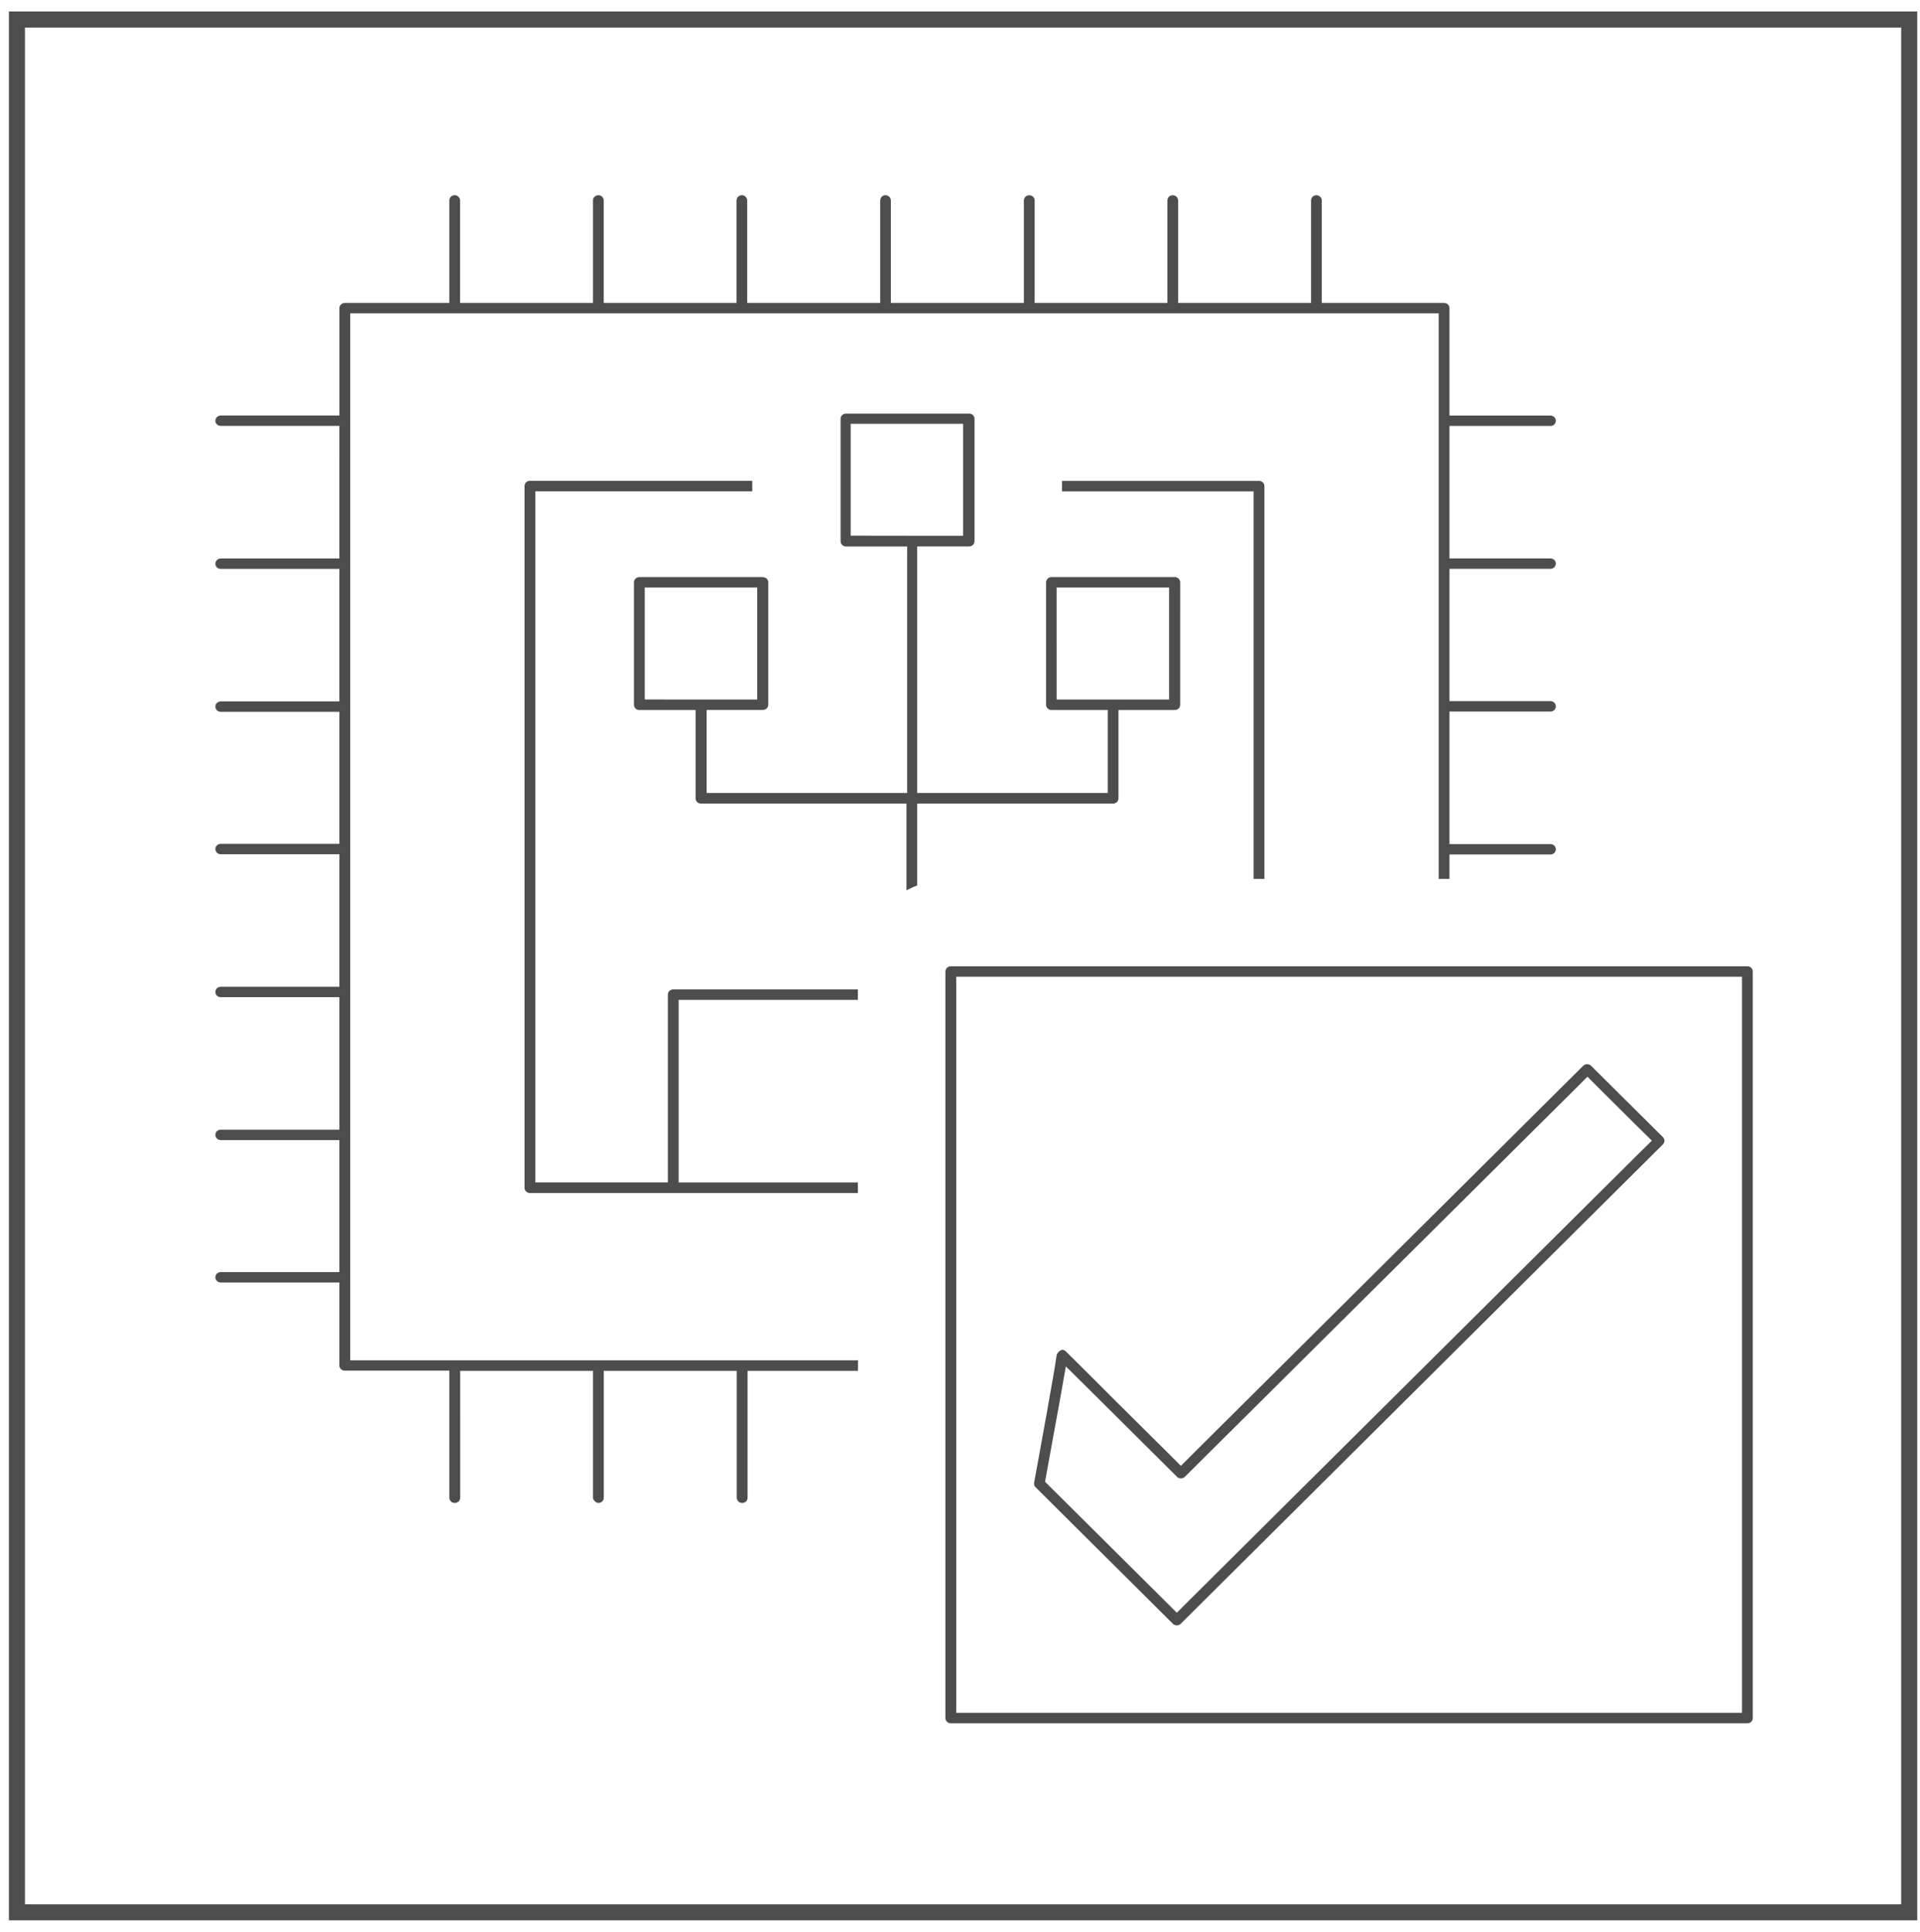<?xml version="1.0" encoding="utf-8"?>
<!-- Generator: Adobe Illustrator 19.1.0, SVG Export Plug-In . SVG Version: 6.00 Build 0)  -->
<svg version="1.1" id="Layer_1" xmlns="http://www.w3.org/2000/svg" xmlns:xlink="http://www.w3.org/1999/xlink" x="0px" y="0px"
	 viewBox="0 0 29.91 30.086" style="enable-background:new 0 0 29.91 30.086;" xml:space="preserve">
<style type="text/css">
	.st0{fill:#4D4D4D;}
	.st1{fill-rule:evenodd;clip-rule:evenodd;fill:#4C4C4C;}
	.st2{fill:#4C4C4C;}
	.st3{fill:#383330;}
	.st4{fill:#1F1A17;}
	.st5{fill:#4D4C4C;}
	.st6{fill:none;stroke:#000000;stroke-width:0.3;stroke-miterlimit:10;}
	.st7{fill:#E61413;}
	.st8{fill:#5F5357;}
	.st9{fill:#115C78;}
	.st10{fill-rule:evenodd;clip-rule:evenodd;fill:#4D4D4D;}
	.st11{fill-rule:evenodd;clip-rule:evenodd;}
	.st12{fill:#FFFFFF;}
	.st13{fill:none;}
	.st14{fill:#231F20;}
	.st15{clip-path:url(#SVGID_2_);}
	.st16{clip-path:url(#SVGID_4_);fill:#FCF118;}
	.st17{clip-path:url(#SVGID_4_);fill:#FCF018;}
	.st18{clip-path:url(#SVGID_4_);fill:#FCEF18;}
	.st19{clip-path:url(#SVGID_4_);fill:#FCEE18;}
	.st20{clip-path:url(#SVGID_4_);fill:#FCED18;}
	.st21{clip-path:url(#SVGID_4_);fill:#FCEC18;}
	.st22{clip-path:url(#SVGID_4_);fill:#FCEB18;}
	.st23{clip-path:url(#SVGID_4_);fill:#FCEA18;}
	.st24{clip-path:url(#SVGID_4_);fill:#FCE918;}
	.st25{clip-path:url(#SVGID_4_);fill:#FCE818;}
	.st26{clip-path:url(#SVGID_4_);fill:#FCE718;}
	.st27{clip-path:url(#SVGID_4_);fill:#FCE617;}
	.st28{clip-path:url(#SVGID_4_);fill:#FCE517;}
	.st29{clip-path:url(#SVGID_4_);fill:#FCE417;}
	.st30{clip-path:url(#SVGID_4_);fill:#FCE317;}
	.st31{clip-path:url(#SVGID_4_);fill:#FCE217;}
	.st32{clip-path:url(#SVGID_4_);fill:#FCE117;}
	.st33{clip-path:url(#SVGID_4_);fill:#FCE017;}
	.st34{clip-path:url(#SVGID_4_);fill:#FCDF17;}
	.st35{clip-path:url(#SVGID_4_);fill:#FCDE17;}
	.st36{clip-path:url(#SVGID_4_);fill:#FCDD17;}
	.st37{clip-path:url(#SVGID_4_);fill:#FCDC17;}
	.st38{clip-path:url(#SVGID_4_);fill:#FCDB17;}
	.st39{clip-path:url(#SVGID_4_);fill:#FCDA17;}
	.st40{clip-path:url(#SVGID_4_);fill:#FCD917;}
	.st41{clip-path:url(#SVGID_4_);fill:#FCD817;}
	.st42{clip-path:url(#SVGID_4_);fill:#FCD717;}
	.st43{clip-path:url(#SVGID_4_);fill:#FCD617;}
	.st44{clip-path:url(#SVGID_4_);fill:#FCD517;}
	.st45{clip-path:url(#SVGID_4_);fill:#FCD416;}
	.st46{clip-path:url(#SVGID_4_);fill:#FCD316;}
	.st47{clip-path:url(#SVGID_4_);fill:#FBD216;}
	.st48{clip-path:url(#SVGID_4_);fill:#FBD116;}
	.st49{clip-path:url(#SVGID_4_);fill:#FBD016;}
	.st50{clip-path:url(#SVGID_4_);fill:#FBCF16;}
	.st51{clip-path:url(#SVGID_4_);fill:#FBCE16;}
	.st52{clip-path:url(#SVGID_4_);fill:#FBCD16;}
	.st53{clip-path:url(#SVGID_4_);fill:#FBCC16;}
	.st54{clip-path:url(#SVGID_4_);fill:#FBCB16;}
	.st55{clip-path:url(#SVGID_4_);fill:#FBCA16;}
	.st56{clip-path:url(#SVGID_4_);fill:#FBC916;}
	.st57{clip-path:url(#SVGID_4_);fill:#FBC816;}
	.st58{clip-path:url(#SVGID_4_);fill:#FBC716;}
	.st59{clip-path:url(#SVGID_4_);fill:#FBC616;}
	.st60{clip-path:url(#SVGID_4_);fill:#FBC516;}
	.st61{clip-path:url(#SVGID_4_);fill:#FBC416;}
	.st62{clip-path:url(#SVGID_4_);fill:#FBC316;}
	.st63{clip-path:url(#SVGID_4_);fill:#FBC216;}
	.st64{clip-path:url(#SVGID_4_);fill:#FBC115;}
	.st65{clip-path:url(#SVGID_4_);fill:#FBC015;}
	.st66{clip-path:url(#SVGID_4_);fill:#FBBF15;}
	.st67{clip-path:url(#SVGID_4_);fill:#FBBE15;}
	.st68{clip-path:url(#SVGID_4_);fill:#FBBD15;}
	.st69{clip-path:url(#SVGID_4_);fill:#FBBC15;}
	.st70{clip-path:url(#SVGID_4_);fill:#FBBB15;}
	.st71{clip-path:url(#SVGID_4_);fill:#FBBA15;}
	.st72{clip-path:url(#SVGID_4_);fill:#FBB915;}
	.st73{clip-path:url(#SVGID_4_);fill:#FBB815;}
	.st74{clip-path:url(#SVGID_4_);fill:#FBB715;}
	.st75{clip-path:url(#SVGID_4_);fill:#FBB615;}
	.st76{clip-path:url(#SVGID_4_);fill:#FBB515;}
	.st77{clip-path:url(#SVGID_4_);fill:#FBB415;}
	.st78{clip-path:url(#SVGID_4_);fill:#FBB315;}
	.st79{clip-path:url(#SVGID_4_);fill:#FBB215;}
	.st80{clip-path:url(#SVGID_4_);fill:#FBB115;}
	.st81{clip-path:url(#SVGID_4_);fill:#FBB015;}
	.st82{clip-path:url(#SVGID_4_);fill:#FBAF15;}
	.st83{clip-path:url(#SVGID_4_);fill:#FAAE15;}
	.st84{clip-path:url(#SVGID_4_);fill:#FAAD14;}
	.st85{clip-path:url(#SVGID_4_);fill:#FAAC14;}
	.st86{clip-path:url(#SVGID_4_);fill:#FAAB14;}
	.st87{clip-path:url(#SVGID_4_);fill:#FAAA14;}
	.st88{clip-path:url(#SVGID_4_);fill:#FAA914;}
	.st89{clip-path:url(#SVGID_4_);fill:#FAA814;}
	.st90{clip-path:url(#SVGID_4_);fill:#FAA714;}
	.st91{clip-path:url(#SVGID_4_);fill:#FAA614;}
	.st92{clip-path:url(#SVGID_4_);fill:#FAA514;}
	.st93{clip-path:url(#SVGID_4_);fill:#FAA414;}
	.st94{clip-path:url(#SVGID_4_);fill:#FAA314;}
	.st95{clip-path:url(#SVGID_4_);fill:#FAA214;}
	.st96{clip-path:url(#SVGID_4_);fill:#FAA114;}
	.st97{clip-path:url(#SVGID_4_);fill:#FAA014;}
	.st98{clip-path:url(#SVGID_4_);fill:#FA9F14;}
	.st99{clip-path:url(#SVGID_4_);fill:#FA9E14;}
	.st100{clip-path:url(#SVGID_4_);fill:#FA9D14;}
	.st101{clip-path:url(#SVGID_4_);fill:#FA9C14;}
	.st102{clip-path:url(#SVGID_4_);fill:#FA9B14;}
	.st103{clip-path:url(#SVGID_4_);fill:#FA9A13;}
	.st104{clip-path:url(#SVGID_4_);fill:#FA9913;}
	.st105{clip-path:url(#SVGID_4_);fill:#FA9813;}
	.st106{clip-path:url(#SVGID_4_);fill:#FA9713;}
	.st107{clip-path:url(#SVGID_4_);fill:#FA9613;}
	.st108{clip-path:url(#SVGID_4_);fill:#FA9513;}
	.st109{clip-path:url(#SVGID_4_);fill:#FA9413;}
	.st110{clip-path:url(#SVGID_4_);fill:#FA9313;}
	.st111{clip-path:url(#SVGID_4_);fill:#FA9213;}
	.st112{clip-path:url(#SVGID_4_);fill:#FA9113;}
	.st113{clip-path:url(#SVGID_4_);fill:#FA9013;}
	.st114{clip-path:url(#SVGID_4_);fill:#FA8F13;}
	.st115{clip-path:url(#SVGID_4_);fill:#FA8E13;}
	.st116{clip-path:url(#SVGID_4_);fill:#FA8D13;}
	.st117{clip-path:url(#SVGID_4_);fill:#FA8C13;}
	.st118{clip-path:url(#SVGID_4_);fill:#FA8B13;}
	.st119{clip-path:url(#SVGID_4_);fill:#FA8A13;}
	.st120{clip-path:url(#SVGID_4_);fill:#FA8913;}
	.st121{clip-path:url(#SVGID_4_);fill:#FA8812;}
	.st122{clip-path:url(#SVGID_4_);fill:#FA8712;}
	.st123{clip-path:url(#SVGID_4_);fill:#FA8612;}
	.st124{clip-path:url(#SVGID_4_);fill:#F98512;}
	.st125{clip-path:url(#SVGID_4_);fill:#F98412;}
	.st126{clip-path:url(#SVGID_4_);fill:#F98312;}
	.st127{clip-path:url(#SVGID_4_);fill:#F98212;}
	.st128{clip-path:url(#SVGID_4_);fill:#F98112;}
	.st129{clip-path:url(#SVGID_4_);fill:#F98012;}
	.st130{clip-path:url(#SVGID_4_);fill:#F97F12;}
	.st131{clip-path:url(#SVGID_4_);fill:#F97E12;}
	.st132{clip-path:url(#SVGID_4_);fill:#F97D12;}
	.st133{clip-path:url(#SVGID_4_);fill:#F97C12;}
	.st134{clip-path:url(#SVGID_4_);fill:#F97B12;}
	.st135{clip-path:url(#SVGID_4_);fill:#F97A12;}
	.st136{clip-path:url(#SVGID_4_);fill:#F97912;}
	.st137{clip-path:url(#SVGID_4_);fill:#F97812;}
	.st138{clip-path:url(#SVGID_4_);fill:#F97712;}
	.st139{clip-path:url(#SVGID_4_);fill:#F97612;}
	.st140{clip-path:url(#SVGID_4_);fill:#F97511;}
	.st141{clip-path:url(#SVGID_4_);fill:#F97411;}
	.st142{clip-path:url(#SVGID_4_);fill:#F97311;}
	.st143{clip-path:url(#SVGID_4_);fill:#F97211;}
	.st144{clip-path:url(#SVGID_4_);fill:#F97111;}
	.st145{clip-path:url(#SVGID_4_);fill:#F97011;}
	.st146{clip-path:url(#SVGID_4_);fill:#F96F11;}
	.st147{clip-path:url(#SVGID_4_);fill:#F96E11;}
	.st148{clip-path:url(#SVGID_4_);fill:#F96D11;}
	.st149{clip-path:url(#SVGID_4_);fill:#F96C11;}
	.st150{clip-path:url(#SVGID_4_);fill:#F96B11;}
	.st151{clip-path:url(#SVGID_4_);fill:#F96A11;}
	.st152{clip-path:url(#SVGID_4_);fill:#F96911;}
	.st153{clip-path:url(#SVGID_4_);fill:#F96811;}
	.st154{clip-path:url(#SVGID_4_);fill:#F96711;}
	.st155{clip-path:url(#SVGID_4_);fill:#F96611;}
	.st156{clip-path:url(#SVGID_4_);fill:#F96511;}
	.st157{clip-path:url(#SVGID_4_);fill:#F96411;}
	.st158{clip-path:url(#SVGID_4_);fill:#F96311;}
	.st159{clip-path:url(#SVGID_4_);fill:#F96210;}
	.st160{clip-path:url(#SVGID_4_);fill:#F86110;}
	.st161{clip-path:url(#SVGID_4_);fill:#F86010;}
	.st162{clip-path:url(#SVGID_4_);fill:#F85F10;}
	.st163{clip-path:url(#SVGID_4_);fill:#F85E10;}
	.st164{clip-path:url(#SVGID_4_);fill:#F85D10;}
	.st165{clip-path:url(#SVGID_4_);fill:#F85C10;}
	.st166{clip-path:url(#SVGID_4_);fill:#F85B10;}
	.st167{clip-path:url(#SVGID_4_);fill:#F85A10;}
	.st168{clip-path:url(#SVGID_4_);fill:#F85910;}
	.st169{clip-path:url(#SVGID_4_);fill:#F85810;}
	.st170{clip-path:url(#SVGID_4_);fill:#F85710;}
	.st171{clip-path:url(#SVGID_4_);fill:#F85610;}
	.st172{clip-path:url(#SVGID_4_);fill:#F85510;}
	.st173{clip-path:url(#SVGID_4_);fill:#F85410;}
	.st174{clip-path:url(#SVGID_4_);fill:#F85310;}
	.st175{clip-path:url(#SVGID_4_);fill:#F85210;}
	.st176{clip-path:url(#SVGID_4_);fill:#F85110;}
	.st177{clip-path:url(#SVGID_4_);fill:#F85010;}
	.st178{clip-path:url(#SVGID_4_);fill:#F84F0F;}
	.st179{clip-path:url(#SVGID_4_);fill:#F84E0F;}
	.st180{clip-path:url(#SVGID_4_);fill:#F84D0F;}
	.st181{clip-path:url(#SVGID_4_);fill:#F84C0F;}
	.st182{clip-path:url(#SVGID_4_);fill:#F84B0F;}
	.st183{clip-path:url(#SVGID_4_);fill:#F84A0F;}
	.st184{clip-path:url(#SVGID_4_);fill:#F8490F;}
	.st185{clip-path:url(#SVGID_4_);fill:#F8480F;}
	.st186{clip-path:url(#SVGID_4_);fill:#F8470F;}
	.st187{clip-path:url(#SVGID_4_);fill:#F8460F;}
	.st188{clip-path:url(#SVGID_4_);fill:#F8450F;}
	.st189{clip-path:url(#SVGID_4_);fill:#F8440F;}
	.st190{clip-path:url(#SVGID_4_);fill:#F8430F;}
	.st191{clip-path:url(#SVGID_4_);fill:#F8420F;}
	.st192{clip-path:url(#SVGID_4_);fill:#F8410F;}
	.st193{clip-path:url(#SVGID_4_);fill:#F8400F;}
	.st194{clip-path:url(#SVGID_4_);fill:#F83F0F;}
	.st195{clip-path:url(#SVGID_4_);fill:#F83E0E;}
	.st196{clip-path:url(#SVGID_4_);fill:#F83D0E;}
	.st197{clip-path:url(#SVGID_4_);fill:#F83C0E;}
	.st198{clip-path:url(#SVGID_4_);fill:#F83B0E;}
	.st199{clip-path:url(#SVGID_4_);fill:#F73A0E;}
	.st200{clip-path:url(#SVGID_4_);fill:#F7390E;}
	.st201{clip-path:url(#SVGID_4_);fill:#F7380E;}
	.st202{clip-path:url(#SVGID_4_);fill:#F7370E;}
	.st203{clip-path:url(#SVGID_4_);fill:#F7360E;}
	.st204{clip-path:url(#SVGID_4_);fill:#F7340E;}
	.st205{clip-path:url(#SVGID_4_);fill:#F7330E;}
	.st206{clip-path:url(#SVGID_4_);fill:#F7320E;}
	.st207{clip-path:url(#SVGID_4_);fill:#F7310E;}
	.st208{clip-path:url(#SVGID_4_);fill:#F7300E;}
	.st209{clip-path:url(#SVGID_4_);fill:#F72F0E;}
	.st210{clip-path:url(#SVGID_4_);fill:#F72E0E;}
	.st211{clip-path:url(#SVGID_4_);fill:#F72D0E;}
	.st212{clip-path:url(#SVGID_4_);fill:#F72C0E;}
	.st213{clip-path:url(#SVGID_4_);fill:#F72B0E;}
	.st214{clip-path:url(#SVGID_4_);fill:#F72B0D;}
	.st215{clip-path:url(#SVGID_4_);fill:#F72A0D;}
	.st216{clip-path:url(#SVGID_4_);fill:#F7290D;}
	.st217{clip-path:url(#SVGID_4_);fill:#F7280D;}
	.st218{clip-path:url(#SVGID_4_);fill:#F7270D;}
	.st219{clip-path:url(#SVGID_4_);fill:#F7260D;}
</style>
<g>
	<g>
		<path class="st0" d="M19.529,7.652v0.075v0.075v0.075v0.075v1.434v1.434v1.434v1.434h0.042h0.042h0.042h0.042v-1.529v-1.529V9.1
			V7.571c0-0.011-0.002-0.022-0.007-0.032c-0.004-0.01-0.01-0.018-0.018-0.026S19.655,7.5,19.645,7.496
			c-0.01-0.004-0.021-0.006-0.033-0.006h-0.767h-0.767h-0.767h-0.767V7.53v0.041v0.041v0.041h0.671h0.671h0.671h0.671h0.075h0.075
			h0.075H19.529z"/>
	</g>
</g>
<g>
	<g>
		<path class="st0" d="M10.404,15.491v0.656v0.656v0.656v0.656v0.075v0.075v0.075v0.075h-0.075h-0.075h-0.075h-0.075H9.738H9.371
			H9.005H8.639H8.564H8.489H8.414H8.339v-0.075v-0.075v-0.075v-0.075v-2.541v-2.541v-2.541V7.952V7.877V7.802V7.727V7.652h0.075
			h0.075h0.075h0.075h0.77h0.77h0.77h0.77V7.611V7.571V7.53V7.489h-0.866H9.986H9.121H8.255c-0.012,0-0.023,0.002-0.033,0.006
			s-0.019,0.01-0.027,0.017S8.182,7.529,8.178,7.539s-0.007,0.02-0.007,0.032v2.732v2.732v2.732v2.732
			c0,0.011,0.002,0.022,0.007,0.032s0.01,0.018,0.018,0.026s0.017,0.013,0.027,0.017s0.021,0.006,0.033,0.006h1.277h1.277h1.277
			h1.277v-0.041v-0.041v-0.041v-0.041h-0.623h-0.623h-0.623h-0.623h-0.075h-0.075h-0.075h-0.075v-0.075v-0.075v-0.075v-0.075v-0.561
			v-0.561v-0.561v-0.561v-0.075v-0.075v-0.075v-0.075h0.075h0.075h0.075h0.075h0.623h0.623h0.623h0.623v-0.041v-0.041V15.45V15.41
			h-0.719h-0.719h-0.719h-0.719c-0.012,0-0.023,0.002-0.033,0.006s-0.019,0.01-0.027,0.017s-0.014,0.016-0.018,0.026
			S10.404,15.48,10.404,15.491z"/>
	</g>
</g>
<g>
	<g>
		<path class="st0" d="M16.381,8.988c-0.012,0-0.023,0.002-0.033,0.006c-0.01,0.004-0.019,0.01-0.027,0.017
			s-0.014,0.016-0.018,0.026c-0.004,0.01-0.007,0.02-0.007,0.032v0.477v0.477v0.477v0.477c0,0.011,0.002,0.022,0.007,0.032
			c0.004,0.01,0.01,0.018,0.018,0.026s0.017,0.013,0.027,0.017c0.01,0.004,0.021,0.006,0.033,0.006h0.144h0.144h0.144h0.144h0.075
			h0.075h0.075h0.075v0.075v0.075v0.075v0.075v0.173v0.173v0.173v0.173v0.075V12.2v0.075v0.075h-0.075h-0.075h-0.075h-0.075h-0.592
			h-0.592H15.18h-0.592h-0.075h-0.075h-0.075h-0.075v-0.075V12.2v-0.075V12.05v-0.81v-0.81V9.62V8.81V8.735V8.66V8.585V8.51h0.075
			h0.075h0.075h0.075h0.127h0.127h0.127h0.127c0.012,0,0.023-0.002,0.033-0.006s0.019-0.01,0.027-0.017s0.014-0.016,0.018-0.026
			s0.007-0.02,0.007-0.032V7.952V7.475V6.999V6.522c0-0.011-0.002-0.022-0.007-0.032s-0.01-0.018-0.018-0.026
			s-0.017-0.013-0.027-0.017s-0.021-0.006-0.033-0.006h-0.479h-0.479h-0.479h-0.479c-0.012,0-0.023,0.002-0.033,0.006
			s-0.019,0.01-0.027,0.017s-0.014,0.016-0.018,0.026s-0.007,0.02-0.007,0.032v0.477v0.477v0.477v0.477
			c0,0.011,0.002,0.022,0.007,0.032s0.01,0.018,0.018,0.026s0.017,0.013,0.027,0.017s0.021,0.006,0.033,0.006h0.163h0.163h0.163
			h0.163h0.075h0.075h0.075h0.075v0.075V8.66v0.075V8.81v0.81v0.81v0.81v0.81v0.075V12.2v0.075v0.075h-0.075h-0.075h-0.075h-0.075
			h-0.631h-0.631h-0.631h-0.631h-0.075h-0.075h-0.075h-0.075v-0.075V12.2v-0.075V12.05v-0.173v-0.173V11.53v-0.173v-0.075v-0.075
			v-0.075v-0.075h0.075h0.075h0.075h0.075h0.144h0.144h0.144h0.144c0.012,0,0.023-0.002,0.032-0.006s0.019-0.01,0.027-0.017
			s0.014-0.016,0.018-0.026s0.007-0.02,0.007-0.032v-0.477v-0.477V9.545V9.069c0-0.011-0.002-0.022-0.007-0.032
			s-0.01-0.018-0.018-0.026S11.92,8.998,11.91,8.994s-0.021-0.006-0.032-0.006h-0.479h-0.479h-0.479H9.96
			c-0.012,0-0.023,0.002-0.032,0.006s-0.019,0.01-0.027,0.017S9.887,9.028,9.883,9.037s-0.007,0.02-0.007,0.032v0.477v0.477v0.477
			v0.477c0,0.011,0.002,0.022,0.007,0.032s0.01,0.018,0.018,0.026s0.017,0.013,0.027,0.017s0.021,0.006,0.032,0.006h0.144h0.144
			h0.144h0.144h0.075h0.075h0.075h0.075v0.075v0.075v0.075v0.075v0.269v0.269v0.269v0.269c0,0.011,0.002,0.022,0.007,0.032
			s0.01,0.018,0.018,0.026s0.017,0.013,0.027,0.017s0.021,0.006,0.033,0.006h0.725h0.725h0.725h0.725h0.075h0.075h0.075h0.075v0.075
			v0.075v0.075v0.075v0.263v0.263v0.263v0.263c0.013-0.007,0.027-0.014,0.041-0.021s0.028-0.014,0.041-0.02s0.028-0.013,0.042-0.019
			s0.028-0.012,0.043-0.017v-0.243v-0.243v-0.243v-0.243V12.74v-0.075V12.59v-0.075h0.075h0.075h0.075h0.075h0.688h0.688h0.688
			h0.688c0.012,0,0.023-0.002,0.032-0.006c0.01-0.004,0.019-0.01,0.027-0.017s0.014-0.016,0.018-0.026
			c0.004-0.01,0.007-0.02,0.007-0.032v-0.269v-0.269v-0.269v-0.269v-0.075v-0.075v-0.075v-0.075h0.075h0.075h0.075h0.075h0.144
			h0.144h0.144h0.144c0.012,0,0.023-0.002,0.033-0.006c0.01-0.004,0.019-0.01,0.027-0.017s0.014-0.016,0.018-0.026
			c0.004-0.01,0.007-0.02,0.007-0.032v-0.477v-0.477V9.545V9.069c0-0.011-0.002-0.022-0.007-0.032
			c-0.004-0.01-0.01-0.018-0.018-0.026s-0.017-0.013-0.027-0.017c-0.01-0.004-0.021-0.006-0.033-0.006h-0.479H17.34h-0.479H16.381z
			 M10.344,10.894h-0.075h-0.075h-0.075h-0.075v-0.075v-0.075v-0.075v-0.075v-0.286v-0.286V9.736V9.45V9.375V9.3V9.225V9.15h0.075
			h0.075h0.075h0.075h0.288h0.288h0.288h0.288h0.075h0.075h0.075h0.075v0.075V9.3v0.075V9.45v0.286v0.286v0.286v0.286v0.075v0.075
			v0.075v0.075h-0.075h-0.075h-0.075h-0.075h-0.288h-0.288h-0.288H10.344z M13.552,8.343h-0.075h-0.075h-0.075h-0.075V8.268V8.193
			V8.118V8.043V7.757V7.472V7.186V6.9V6.825V6.75V6.675V6.6h0.075h0.075h0.075h0.075h0.288h0.288h0.288h0.288h0.075h0.075h0.075
			h0.075v0.075V6.75v0.075V6.9v0.286v0.286v0.286v0.286v0.075v0.075v0.075v0.075h-0.075h-0.075h-0.075h-0.075h-0.288h-0.288H13.84
			H13.552z M18.212,9.45v0.286v0.286v0.286v0.286v0.075v0.075v0.075v0.075h-0.075h-0.075h-0.075h-0.075h-0.288h-0.288h-0.288h-0.288
			h-0.075h-0.075h-0.075h-0.075v-0.075v-0.075v-0.075v-0.075v-0.286v-0.286V9.736V9.45V9.375V9.3V9.225V9.15h0.075h0.075h0.075
			h0.075h0.288h0.288h0.288h0.288h0.075h0.075h0.075h0.075v0.075V9.3v0.075V9.45z"/>
	</g>
</g>
<g>
	<g>
		<path class="st0" d="M24.152,10.919h-0.318h-0.318h-0.318h-0.318h-0.075h-0.075h-0.075h-0.075v-0.075v-0.075v-0.075v-0.075v-0.365
			V9.889V9.524V9.159V9.084V9.009V8.934V8.859h0.075h0.075h0.075h0.075h0.318h0.318h0.318h0.318c0.012,0,0.023-0.002,0.033-0.006
			c0.01-0.004,0.019-0.01,0.027-0.017s0.014-0.016,0.018-0.026c0.004-0.01,0.007-0.02,0.007-0.032s-0.002-0.022-0.007-0.032
			c-0.004-0.01-0.01-0.018-0.018-0.026s-0.017-0.013-0.027-0.017c-0.01-0.004-0.021-0.006-0.033-0.006h-0.318h-0.318h-0.318h-0.318
			h-0.075h-0.075h-0.075h-0.075V8.621V8.546V8.471V8.396V8.031V7.665V7.3V6.934V6.859V6.784V6.709V6.634h0.075h0.075h0.075h0.075
			h0.318h0.318h0.318h0.318c0.012,0,0.023-0.002,0.033-0.006c0.01-0.004,0.019-0.01,0.027-0.017s0.014-0.016,0.018-0.026
			c0.004-0.01,0.007-0.02,0.007-0.032s-0.002-0.022-0.007-0.032c-0.004-0.01-0.01-0.018-0.018-0.026s-0.017-0.013-0.027-0.017
			c-0.01-0.004-0.021-0.006-0.033-0.006h-0.318h-0.318h-0.318h-0.318h-0.075h-0.075h-0.075h-0.075V6.396V6.321V6.246V6.171V5.828
			V5.485V5.142V4.799c0-0.011-0.002-0.022-0.007-0.032c-0.004-0.01-0.01-0.018-0.018-0.026s-0.017-0.013-0.027-0.017
			c-0.01-0.004-0.021-0.006-0.033-0.006h-0.401h-0.401h-0.401h-0.401h-0.075h-0.075h-0.075h-0.075V4.643V4.568V4.493V4.418V4.094
			V3.77V3.446V3.122c0-0.011-0.002-0.022-0.007-0.032c-0.004-0.01-0.01-0.018-0.018-0.026s-0.017-0.013-0.027-0.017
			c-0.01-0.004-0.021-0.006-0.032-0.006s-0.023,0.002-0.033,0.006c-0.01,0.004-0.019,0.01-0.027,0.017S20.436,3.08,20.431,3.09
			c-0.004,0.01-0.007,0.02-0.007,0.032v0.324V3.77v0.324v0.324v0.075v0.075v0.075v0.075H20.35h-0.075H20.2h-0.075h-0.368h-0.368
			h-0.368h-0.368h-0.075h-0.075h-0.075h-0.075V4.643V4.568V4.493V4.418V4.094V3.77V3.446V3.122c0-0.011-0.002-0.022-0.007-0.032
			c-0.004-0.01-0.01-0.018-0.018-0.026s-0.017-0.013-0.027-0.017c-0.01-0.004-0.021-0.006-0.032-0.006s-0.023,0.002-0.033,0.006
			c-0.01,0.004-0.019,0.01-0.027,0.017S18.197,3.08,18.193,3.09c-0.004,0.01-0.007,0.02-0.007,0.032v0.324V3.77v0.324v0.324v0.075
			v0.075v0.075v0.075h-0.075h-0.075h-0.075h-0.075h-0.367h-0.367h-0.367h-0.367h-0.075h-0.075h-0.075h-0.075V4.643V4.568V4.493
			V4.418V4.094V3.77V3.446V3.122c0-0.011-0.002-0.022-0.007-0.032c-0.004-0.01-0.01-0.018-0.018-0.026s-0.017-0.013-0.027-0.017
			c-0.01-0.004-0.021-0.006-0.032-0.006s-0.023,0.002-0.032,0.006c-0.01,0.004-0.019,0.01-0.027,0.017S15.961,3.08,15.957,3.09
			S15.95,3.11,15.95,3.122v0.324V3.77v0.324v0.324v0.075v0.075v0.075v0.075h-0.075H15.8h-0.075H15.65h-0.368h-0.368h-0.368h-0.368
			h-0.075h-0.075h-0.075h-0.075V4.643V4.568V4.493V4.418V4.094V3.77V3.446V3.122c0-0.011-0.002-0.022-0.007-0.032
			s-0.01-0.018-0.018-0.026s-0.017-0.013-0.027-0.017S13.807,3.04,13.796,3.04s-0.023,0.002-0.032,0.006s-0.019,0.01-0.027,0.017
			S13.723,3.08,13.719,3.09s-0.007,0.02-0.007,0.032v0.324V3.77v0.324v0.324v0.075v0.075v0.075v0.075h-0.075h-0.075h-0.075h-0.075
			h-0.368h-0.368h-0.368h-0.368h-0.075h-0.075h-0.075h-0.075V4.643V4.568V4.493V4.418V4.094V3.77V3.446V3.122
			c0-0.011-0.002-0.022-0.007-0.032s-0.01-0.018-0.018-0.026S11.6,3.051,11.59,3.047S11.569,3.04,11.558,3.04
			s-0.023,0.002-0.032,0.006s-0.019,0.01-0.027,0.017S11.485,3.08,11.481,3.09s-0.007,0.02-0.007,0.032v0.324V3.77v0.324v0.324
			v0.075v0.075v0.075v0.075h-0.075h-0.075h-0.075h-0.075h-0.367h-0.367h-0.367H9.705H9.63H9.555H9.48H9.405V4.643V4.568V4.493V4.418
			V4.094V3.77V3.446V3.122c0-0.011-0.002-0.022-0.007-0.032S9.388,3.072,9.38,3.064S9.364,3.051,9.354,3.047S9.333,3.04,9.321,3.04
			S9.299,3.043,9.289,3.047S9.27,3.057,9.262,3.064S9.249,3.08,9.244,3.09S9.238,3.11,9.238,3.122v0.324V3.77v0.324v0.324v0.075
			v0.075v0.075v0.075H9.163H9.088H9.013H8.938H8.57H8.202H7.835H7.467H7.392H7.317H7.242H7.167V4.643V4.568V4.493V4.418V4.094V3.77
			V3.446V3.122C7.167,3.11,7.164,3.1,7.16,3.09S7.15,3.072,7.142,3.064S7.126,3.051,7.116,3.047S7.095,3.04,7.083,3.04
			S7.061,3.043,7.051,3.047s-0.019,0.01-0.027,0.017S7.01,3.08,7.006,3.09S7,3.11,7,3.122v0.324V3.77v0.324v0.324v0.075v0.075v0.075
			v0.075H6.925H6.85H6.775H6.7H6.368H6.036H5.704H5.372c-0.012,0-0.023,0.002-0.032,0.006s-0.019,0.01-0.027,0.017
			S5.3,4.758,5.295,4.767s-0.007,0.02-0.007,0.032v0.343v0.343v0.343v0.343v0.075v0.075v0.075v0.075H5.214H5.139H5.064H4.989H4.601
			H4.214H3.827H3.439c-0.012,0-0.023,0.002-0.032,0.006S3.388,6.488,3.38,6.495S3.366,6.511,3.362,6.521s-0.007,0.02-0.007,0.032
			s0.002,0.022,0.007,0.032S3.373,6.603,3.38,6.61s0.017,0.013,0.027,0.017s0.021,0.006,0.032,0.006h0.387h0.387h0.387h0.387h0.075
			h0.075h0.075h0.075v0.075v0.075v0.075v0.075V7.3v0.366v0.366v0.366v0.075v0.075v0.075v0.075H5.214H5.139H5.064H4.989H4.601H4.214
			H3.827H3.439c-0.012,0-0.023,0.002-0.032,0.006S3.388,8.714,3.38,8.722S3.366,8.738,3.362,8.748s-0.007,0.02-0.007,0.032
			s0.002,0.022,0.007,0.032s0.01,0.018,0.018,0.026S3.397,8.85,3.407,8.854S3.428,8.86,3.439,8.86h0.387h0.387h0.387h0.387h0.075
			h0.075h0.075h0.075v0.075V9.01v0.075V9.16v0.366v0.366v0.366v0.366v0.075v0.075v0.075v0.075H5.214H5.139H5.064H4.989H4.601H4.214
			H3.827H3.439c-0.012,0-0.023,0.002-0.032,0.006s-0.019,0.01-0.027,0.017s-0.014,0.016-0.018,0.026s-0.007,0.02-0.007,0.032
			s0.002,0.022,0.007,0.032s0.01,0.018,0.018,0.026s0.017,0.013,0.027,0.017s0.021,0.006,0.032,0.006h0.387h0.387h0.387h0.387h0.075
			h0.075h0.075h0.075v0.075v0.075v0.075v0.075v0.364v0.364v0.364v0.364v0.075v0.075v0.075v0.075H5.214H5.139H5.064H4.989H4.601
			H4.214H3.827H3.439c-0.012,0-0.023,0.002-0.032,0.006s-0.019,0.01-0.027,0.017s-0.014,0.016-0.018,0.026s-0.007,0.02-0.007,0.032
			s0.002,0.022,0.007,0.032s0.01,0.018,0.018,0.026s0.017,0.013,0.027,0.017s0.021,0.006,0.032,0.006h0.387h0.387h0.387h0.387h0.075
			h0.075h0.075h0.075v0.075v0.075v0.075v0.075v0.366v0.366v0.366v0.366v0.075v0.075v0.075v0.075H5.214H5.139H5.064H4.989H4.601
			H4.214H3.827H3.439c-0.012,0-0.023,0.002-0.032,0.006s-0.019,0.01-0.027,0.017s-0.014,0.016-0.018,0.026s-0.007,0.02-0.007,0.032
			s0.002,0.022,0.007,0.032s0.01,0.018,0.018,0.026s0.017,0.013,0.027,0.017s0.021,0.006,0.032,0.006h0.387h0.387h0.387h0.387h0.075
			h0.075h0.075h0.075v0.075v0.075v0.075v0.075v0.366v0.366v0.366v0.366v0.075v0.075v0.075v0.075H5.214H5.139H5.064H4.989H4.601
			H4.214H3.827H3.439c-0.012,0-0.023,0.002-0.032,0.006s-0.019,0.01-0.027,0.017s-0.014,0.016-0.018,0.026s-0.007,0.02-0.007,0.032
			s0.002,0.022,0.007,0.032s0.01,0.018,0.018,0.026s0.017,0.013,0.027,0.017s0.021,0.006,0.032,0.006h0.387h0.387h0.387h0.387h0.075
			h0.075h0.075h0.075v0.075v0.075v0.075v0.075v0.364v0.364v0.364v0.364v0.075v0.075v0.075v0.075H5.214H5.139H5.064H4.989H4.601
			H4.214H3.827H3.439c-0.012,0-0.023,0.002-0.032,0.006s-0.019,0.01-0.027,0.017s-0.014,0.016-0.018,0.026s-0.007,0.02-0.007,0.032
			s0.002,0.022,0.007,0.032s0.01,0.018,0.018,0.026s0.017,0.013,0.027,0.017s0.021,0.006,0.032,0.006h0.387h0.387h0.387h0.387h0.075
			h0.075h0.075h0.075v0.075v0.075v0.075v0.075v0.248v0.248v0.248v0.248c0,0.011,0.002,0.022,0.007,0.032s0.01,0.018,0.018,0.026
			s0.017,0.013,0.027,0.017s0.021,0.006,0.032,0.006h0.332h0.332h0.332H6.7h0.075H6.85h0.075H7v0.075V21.5v0.075v0.075v0.419v0.419
			v0.419v0.419c0,0.011,0.002,0.022,0.007,0.032s0.01,0.018,0.018,0.026s0.017,0.013,0.027,0.017s0.021,0.006,0.033,0.006
			s0.023-0.002,0.032-0.006s0.019-0.01,0.027-0.017s0.014-0.016,0.018-0.026s0.007-0.02,0.007-0.032v-0.419v-0.419v-0.419V21.65
			v-0.075V21.5v-0.075V21.35h0.075h0.075h0.075h0.075h0.368h0.368H8.57h0.368h0.075h0.075h0.075h0.075v0.075V21.5v0.075v0.075v0.419
			v0.419v0.419v0.419c0,0.01,0.003,0.02,0.008,0.029s0.012,0.018,0.02,0.026s0.017,0.014,0.027,0.019s0.02,0.007,0.029,0.007
			c0.011,0,0.022-0.002,0.032-0.006s0.019-0.01,0.027-0.017s0.014-0.016,0.018-0.026s0.007-0.02,0.007-0.032v-0.419v-0.419v-0.419
			V21.65v-0.075V21.5v-0.075V21.35H9.48h0.075H9.63h0.075h0.368h0.368h0.368h0.368h0.075h0.075h0.075h0.075v0.075V21.5v0.075v0.075
			v0.419v0.419v0.419v0.419c0,0.011,0.002,0.022,0.007,0.032s0.01,0.018,0.018,0.026s0.017,0.013,0.027,0.017
			s0.021,0.006,0.033,0.006s0.023-0.002,0.032-0.006s0.019-0.01,0.027-0.017s0.014-0.016,0.018-0.026s0.007-0.02,0.007-0.032v-0.419
			v-0.419v-0.419V21.65v-0.075V21.5v-0.075V21.35h0.075h0.075h0.075h0.075h0.355h0.355h0.355h0.355v-0.041v-0.041v-0.041v-0.041
			H11.46H9.559H7.657H5.756H5.681H5.606H5.531H5.456v-0.075v-0.075v-0.075v-0.075v-3.927v-3.927V9.107V5.18V5.105V5.03V4.955V4.88
			h0.075h0.075h0.075h0.075h4.089h4.089h4.089h4.089h0.075h0.075h0.075h0.075v0.075V5.03v0.075V5.18v2.127v2.127v2.127v2.127h0.042
			h0.042h0.042h0.042v-0.02v-0.02v-0.02v-0.02v-0.075v-0.075v-0.075v-0.075h0.075h0.075h0.075h0.075h0.318h0.318h0.318h0.318
			c0.012,0,0.023-0.002,0.033-0.006c0.01-0.004,0.019-0.01,0.027-0.017s0.014-0.016,0.018-0.026c0.004-0.01,0.007-0.02,0.007-0.032
			s-0.002-0.022-0.007-0.032c-0.004-0.01-0.01-0.018-0.018-0.026s-0.017-0.013-0.027-0.017c-0.01-0.004-0.021-0.006-0.033-0.006
			h-0.318h-0.318h-0.318h-0.318h-0.075h-0.075h-0.075h-0.075v-0.075v-0.075v-0.075v-0.075v-0.366v-0.366v-0.366v-0.366v-0.075
			v-0.075v-0.075v-0.075h0.075h0.075h0.075h0.075h0.318h0.318h0.318h0.318c0.012,0,0.023-0.002,0.033-0.006
			c0.01-0.004,0.019-0.01,0.027-0.017s0.014-0.016,0.018-0.026c0.004-0.01,0.007-0.02,0.007-0.032s-0.002-0.022-0.007-0.032
			c-0.004-0.01-0.01-0.018-0.018-0.026s-0.017-0.013-0.027-0.017C24.175,10.921,24.164,10.919,24.152,10.919z"/>
	</g>
</g>
<g>
	<g>
		<path class="st0" d="M14.812,15.049c-0.012,0-0.023,0.002-0.032,0.006s-0.019,0.01-0.027,0.017s-0.014,0.016-0.018,0.026
			s-0.007,0.02-0.007,0.032v2.907v2.907v2.907v2.907c0,0.011,0.002,0.022,0.007,0.032s0.01,0.018,0.018,0.026
			s0.017,0.013,0.027,0.017s0.021,0.006,0.032,0.006h3.102h3.102h3.102h3.102c0.012,0,0.023-0.002,0.033-0.006
			c0.01-0.004,0.019-0.01,0.027-0.017s0.014-0.016,0.018-0.026c0.004-0.01,0.007-0.02,0.007-0.032v-2.907v-2.907v-2.907v-2.907
			c0-0.011-0.002-0.022-0.007-0.032c-0.004-0.01-0.01-0.018-0.018-0.026s-0.017-0.013-0.027-0.017
			c-0.01-0.004-0.021-0.006-0.033-0.006h-3.102h-3.102h-3.102H14.812z M27.137,15.512v2.716v2.716v2.716v2.716v0.075v0.075v0.075
			v0.075h-0.075h-0.075h-0.075h-0.075h-2.91h-2.91h-2.91h-2.91h-0.075h-0.075h-0.075h-0.075v-0.075v-0.075v-0.075v-0.075v-2.716
			v-2.716v-2.716v-2.716v-0.075v-0.075v-0.075v-0.075h0.075h0.075h0.075h0.075h2.91h2.91h2.91h2.91h0.075h0.075h0.075h0.075v0.075
			v0.075v0.075V15.512z"/>
	</g>
</g>
<g>
	<g>
		<path class="st0" d="M25.905,17.823c0.005-0.005,0.009-0.01,0.012-0.015c0.003-0.005,0.006-0.01,0.007-0.015
			s0.003-0.01,0.004-0.014c0.001-0.004,0.001-0.009,0.001-0.012c0-0.004,0-0.008-0.001-0.013c-0.001-0.005-0.002-0.009-0.004-0.014
			s-0.004-0.01-0.007-0.015c-0.003-0.005-0.007-0.01-0.012-0.015l-0.28-0.278l-0.28-0.278l-0.28-0.278l-0.28-0.278
			c-0.005-0.005-0.011-0.01-0.017-0.013c-0.006-0.003-0.011-0.006-0.017-0.007s-0.01-0.003-0.015-0.003
			c-0.005-0.001-0.009-0.001-0.012-0.001c-0.004,0-0.008,0-0.013,0.001c-0.005,0.001-0.01,0.002-0.015,0.004
			s-0.011,0.004-0.016,0.007c-0.005,0.003-0.011,0.007-0.016,0.012l-1.514,1.505l-1.514,1.505l-1.514,1.505l-1.514,1.505
			l-0.053,0.053l-0.053,0.053l-0.053,0.053l-0.053,0.053l-0.053-0.053l-0.053-0.053l-0.053-0.053l-0.053-0.053l-0.396-0.393
			l-0.396-0.393L17,21.44l-0.396-0.393c-0.004-0.004-0.008-0.007-0.013-0.01c-0.005-0.003-0.009-0.005-0.014-0.008
			s-0.01-0.004-0.016-0.005c-0.005-0.001-0.011-0.002-0.017-0.002c-0.014,0.005-0.027,0.011-0.037,0.019s-0.019,0.015-0.026,0.024
			s-0.012,0.018-0.016,0.028s-0.006,0.02-0.007,0.03c-0.007,0.052-0.026,0.168-0.052,0.321c-0.026,0.153-0.06,0.344-0.096,0.544
			s-0.074,0.41-0.109,0.603c-0.035,0.193-0.067,0.368-0.091,0.499c-0.001,0.007-0.002,0.014-0.001,0.02
			c0,0.007,0.002,0.013,0.003,0.019s0.005,0.012,0.008,0.018c0.003,0.006,0.007,0.011,0.012,0.015l0.535,0.532l0.535,0.532
			l0.535,0.532l0.535,0.532c0.005,0.005,0.011,0.01,0.017,0.013c0.006,0.003,0.011,0.006,0.017,0.007s0.01,0.003,0.015,0.003
			c0.005,0.001,0.009,0.001,0.012,0.001c0.004,0,0.008,0,0.013-0.001c0.005-0.001,0.01-0.002,0.015-0.004s0.011-0.004,0.016-0.007
			c0.005-0.003,0.011-0.007,0.016-0.012l1.878-1.867l1.878-1.867l1.878-1.867L25.905,17.823z M18.332,25.117l-0.053-0.053
			l-0.053-0.053l-0.053-0.053l-0.053-0.053l-0.432-0.429l-0.432-0.429l-0.432-0.429l-0.432-0.429l-0.028-0.028l-0.028-0.028
			l-0.028-0.028l-0.028-0.028l0.007-0.039l0.007-0.039l0.007-0.039l0.007-0.039l0.022-0.121l0.022-0.121l0.022-0.121l0.022-0.121
			l0.027-0.148l0.027-0.148l0.027-0.148l0.027-0.148l0.025-0.141l0.025-0.141l0.025-0.141l0.025-0.141l0.102,0.101l0.102,0.101
			l0.102,0.101l0.102,0.101l0.331,0.329l0.331,0.329l0.331,0.329l0.331,0.329c0.005,0.005,0.011,0.01,0.017,0.013
			c0.006,0.003,0.011,0.006,0.017,0.007s0.01,0.003,0.015,0.003c0.005,0.001,0.009,0.001,0.012,0.001c0.004,0,0.008,0,0.013-0.001
			c0.005-0.001,0.01-0.002,0.015-0.004s0.011-0.004,0.016-0.007c0.005-0.003,0.011-0.007,0.016-0.012l1.515-1.505l1.515-1.505
			l1.515-1.505l1.515-1.505l0.053-0.053l0.053-0.053l0.053-0.053l0.053-0.053l0.053,0.053l0.053,0.053l0.053,0.053l0.053,0.053
			l0.144,0.143l0.144,0.143l0.144,0.143l0.144,0.143l0.054,0.053l0.054,0.053l0.054,0.053l0.054,0.053l-0.054,0.053l-0.054,0.053
			l-0.054,0.053l-0.054,0.053l-1.743,1.732l-1.743,1.732l-1.743,1.732l-1.743,1.732L18.49,24.96l-0.053,0.053l-0.053,0.053
			L18.332,25.117z"/>
	</g>
</g>
<g>
	<path class="st0" d="M29.867,29.908h-7.432h-7.432H7.571H0.139v-7.432v-7.432V7.611V0.179h7.432h7.432h7.432h7.432v7.432v7.432
		v7.432V29.908z M0.389,29.658h7.307h7.307h7.307h7.307v-7.307v-7.307V7.736V0.429H22.31h-7.307H7.696H0.389v7.307v7.307v7.307
		V29.658z"/>
</g>
</svg>
